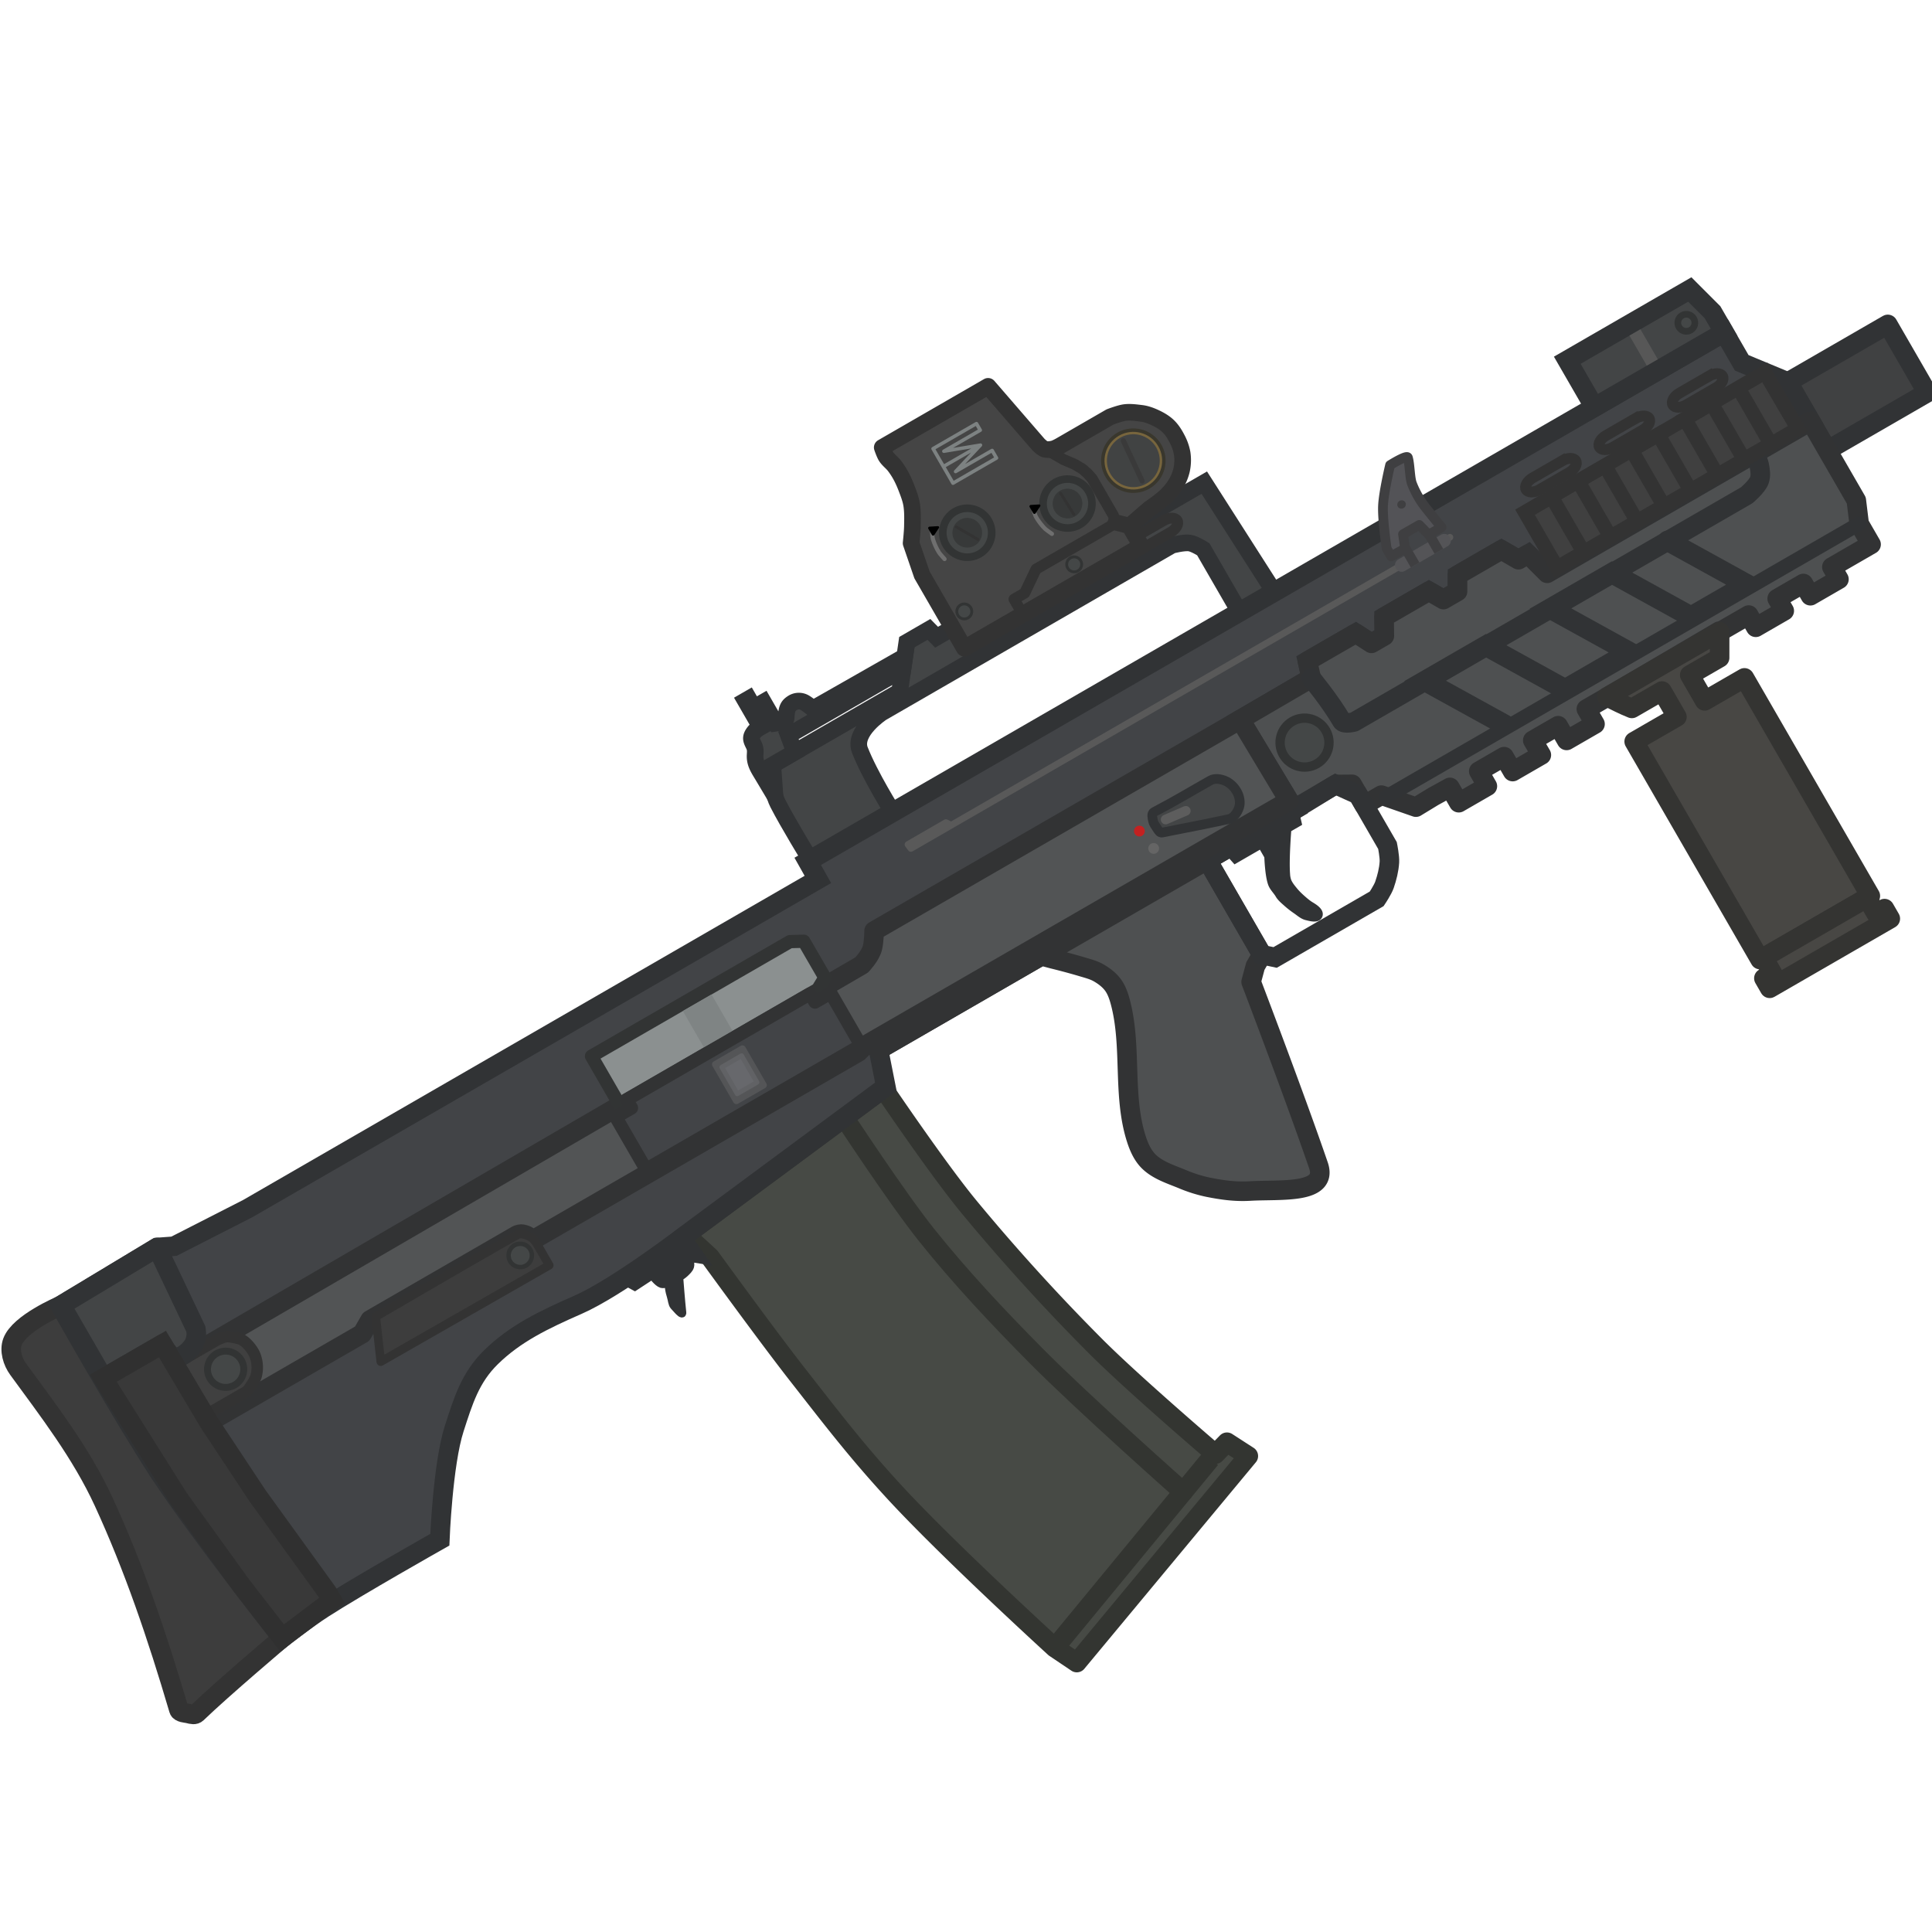 <svg xmlns="http://www.w3.org/2000/svg" xml:space="preserve" width="110" height="110" viewBox="0 0 29.104 29.104"><defs><marker id="a" markerHeight="0.4" markerWidth="0.4" orient="auto-start-reverse" preserveAspectRatio="xMidYMid" refX="0" refY="0" style="overflow:visible" viewBox="0 0 1 1"><path d="M-.211-4.106 6.21-.894a1 1 90 0 1 0 1.788L-.21 4.106A1.236 1.236 31.717 0 1-2 3v-6A1.236 1.236 148.283 0 1-.211-4.106" style="fill:context-stroke;fill-rule:evenodd;stroke:none" transform="scale(.7)"/></marker><marker id="b" markerHeight="0.4" markerWidth="0.4" orient="auto-start-reverse" preserveAspectRatio="xMidYMid" refX="0" refY="0" style="overflow:visible" viewBox="0 0 1 1"><path d="M-.211-4.106 6.21-.894a1 1 90 0 1 0 1.788L-.21 4.106A1.236 1.236 31.717 0 1-2 3v-6A1.236 1.236 148.283 0 1-.211-4.106" style="fill:context-stroke;fill-rule:evenodd;stroke:none" transform="scale(.7)"/></marker></defs><g style="display:inline" transform="rotate(-30 -70.135 22.297)scale(.275)"><path d="m50.605 201.367-.322-7.104H33.35l-.15-.58h-1.396l-1.695 2.147h-8.026s-.763.975-.816 1.974c-.062 1.186 0 3.563 0 3.563h5.215s-.089-2.36.137-3.848c.161-1.066 2.062-1.174 2.062-1.174h18.35s.654.177.91.384c.212.17.47.667.47.667v3.97z" style="display:inline;opacity:1;fill:#434546;fill-opacity:1;stroke:#313335;stroke-width:.912;stroke-dasharray:none;stroke-opacity:1"/><path d="M-26.531 201.98s-2.406-.297-3.252.394c-.396.324-.54.948-.485 1.457.295 2.771.698 5.69.425 8.642-.362 3.902-1.126 7.777-2.125 11.91-.044.181.242.347.341.444.15.145.266.256.418.218 1.84-.46 6.102-1.23 6.102-1.23l-1.295-11.28z" style="opacity:1;fill:#3d3d3d;fill-opacity:1;stroke:#333;stroke-width:1.071;stroke-dasharray:none;stroke-opacity:1"/><path d="M18.466 214.218s.378 5.372.828 8.004a111 111 0 0 0 2.184 10.046c.748 2.807 2.723 8.384 2.723 8.384l.875-.246.635 1.24-13.793 5.099-.638-1.305s-2.38-7.49-3.338-11.746c-.687-3.046-.985-5.431-1.374-8.163-.382-2.681-.944-8.07-.944-8.07l-.537-1.716Z" style="display:inline;opacity:1;fill:#474a45;fill-opacity:1;stroke:#333531;stroke-width:1.071;stroke-linejoin:round;stroke-dasharray:none;stroke-opacity:1"/><path d="M15.814 214.521s.296 5.24.688 7.83c.445 2.933 1.128 5.83 1.881 8.7.93 3.547 3.255 10.51 3.255 10.51" style="display:inline;fill:#474a45;fill-opacity:1;stroke:#333531;stroke-width:1.071;stroke-linecap:round;stroke-linejoin:round;stroke-dasharray:none;stroke-opacity:1"/><path d="M87.043 205.476v4.317h-6.315v-4.317z" style="fill:#404142;fill-opacity:1;stroke:#313335;stroke-width:1.071;stroke-linejoin:round;stroke-dasharray:none;stroke-opacity:1"/><path d="m80.728 205.476-1.667-2.178v-1.931H21.097l-.013 1.135H-14.98l-4.526-.234-.837-.404-6.188.115s-.075 7.042.129 10.556c.236 4.084 1.295 11.28 1.295 11.28s1.585-.226 2.748-.284c2.229-.11 7.424-.06 7.424-.06s2.215-3.515 3.732-4.883c1.18-1.065 2.147-1.974 3.686-2.371 1.804-.466 3.526-.333 5.57-.108 2.33.256 7.034-.364 7.034-.364L18.63 214.2l.665-1.953h26.31l-.107-5.762 4.507-.021.283-.91h3.058l.468.91h.815l.505-.902h2.833l.46.797h.892l.446-.773h2.773l.541.938h.607l.383 1.43h16.66z" style="opacity:1;fill:#424447;fill-opacity:1;stroke:#313335;stroke-width:1.071;stroke-miterlimit:4.8;stroke-dasharray:none;stroke-opacity:1"/><path d="M79.061 201.367v-1.27l-.455-1.7h-7.75v2.97z" style="opacity:1;fill:#434546;fill-opacity:1;stroke:#313335;stroke-width:1.071;stroke-dasharray:none;stroke-opacity:1"/><path fill="none" d="M74.828 199.28v1.204" style="display:inline;fill:#494949;fill-opacity:0;stroke:#575757;stroke-width:.695;stroke-linecap:square;stroke-linejoin:miter;stroke-dasharray:none;stroke-opacity:1"/><path d="m31.314 194.306-5.785-.035s-.127-.331-.212-.486a.64.64 0 0 0-.607-.349c-.258.014-.406.073-.683.501-.097.15-.102.066-.334.061-.191-.004-.334-.061-.334-.061v-1.335h-.607v-.562h-.212v1.67s-.294-.004-.42.048c-.157.062-.304.14-.354.3-.045.143-.026.302-.06.448-.054.22-.176.319-.274.523-.153.323-.127.647-.121 1.04l.019 1.312.754-1.551h1.382l.166-.967h7.242z" style="display:inline;opacity:1;fill:#434546;fill-opacity:1;stroke:#313335;stroke-width:.912;stroke-dasharray:none;stroke-opacity:1"/><path d="M80.728 207.954v5.012l-.503 1.183v1.305h-2.48v.774h-1.804v-.773h-1.655v.773h-1.802v-.773h-1.84v-.043l-7.116.055h-1.32v.948h-1.796v-.93h-1.604l.005.93H57v-.943h-1.6l-.001.943h-1.81v-.968l-1.033-.021-1.121.026-1.307-1.514h-1.093v-1.314l-.789-.447-2.641.07h-5.516v5.988l-.624.361-.634.634s-1.077 6.698-1.832 10.551c-.324 1.652-2.451.09-3.956-.664-.712-.356-1.29-.81-1.86-1.31a7.6 7.6 0 0 1-1.008-1.095c-.423-.55-.928-1.091-1.116-1.76-.126-.447-.076-.94.021-1.394.53-2.482 2.36-4.542 3.005-6.997.084-.32.147-.658.107-.987-.04-.332-.176-.654-.343-.944-.178-.308-.447-.554-.687-.815a35 35 0 0 0-1.095-1.095l-.472-.472H19.294h26.31l-.107-5.762 4.507-.021.283-.91h3.058l.468.91h.815l.505-.902h2.833l.46.797h.892l.446-.773h2.773l.541.938h.607l.383 1.43z" style="opacity:1;fill:#4e5051;fill-opacity:1;stroke:#323334;stroke-width:1.071;stroke-linejoin:round;stroke-dasharray:none;stroke-opacity:1"/><path fill="none" d="m70.68 209.717 2.558 4.237h-3.535l-2.558-4.237h-3.89l2.558 4.237h-4.074l-2.558-4.237h-3.854l2.561 4.237" style="display:inline;fill:#434546;fill-opacity:0;stroke:#313335;stroke-width:1.124;stroke-linecap:round;stroke-linejoin:miter;stroke-dasharray:none;stroke-opacity:1"/><path d="M49.035 213.28v3.216s-.196.587-.362.837c-.233.352-.54.667-.858.944-.22.192-.751.451-.751.451H40.64l-.552-.494v-5.987l8.157-.07z" style="opacity:1;fill:none;fill-opacity:1;stroke:#313335;stroke-width:1.071;stroke-dasharray:none;stroke-opacity:1"/><path d="m45.604 212.247-.214.708h-.644s-.953 1.373-1.31 2.125a1.3 1.3 0 0 0-.128.371c-.028.211.008.427.043.637.036.22.1.434.172.644.06.176.124.353.214.515.091.163.295.536.113.672-.174.13-.427-.136-.585-.286-.16-.152-.226-.38-.322-.579a5 5 0 0 1-.236-.58c-.065-.202-.15-.414-.15-.622 0-.23-.08-.482-.043-.708.08-.486.575-1.404.575-1.404v-.763h-1.648l-.15-.73z" style="opacity:1;fill:#313335;fill-opacity:1;stroke:#313335;stroke-width:.442;stroke-dasharray:none;stroke-opacity:1"/><path d="M23.845 240.736 11.28 245.44" style="opacity:1;fill:#434546;fill-opacity:1;stroke:#333531;stroke-width:1.071;stroke-dasharray:none;stroke-opacity:1"/><path d="m5.238 217.43-.623-.505s-.077.32-.19.43c-.114.111-.288.142-.443.182-.122.031-.376.043-.376.043s-.573 1.194-.826 1.77c-.044.1-.117-.133-.137-.24-.017-.093-.053-.23-.07-.322-.028-.14.075-.33.126-.558.124-.547.285-.661.285-.661s-.3-.056-.397-.161c-.156-.171-.204-.665-.204-.665l-1.137.064-.414-.674 4.255-.388z" style="opacity:1;fill:#313335;fill-opacity:1;stroke:#313335;stroke-width:.442;stroke-dasharray:none;stroke-opacity:1"/><path d="m70.644 215.456-.71 1.228h-1.891v1.634h2.518v13.792h-6.974v-13.792h2.703v-1.634h-1.905c-.306-.385-.595-.836-.857-1.228z" style="display:inline;opacity:1;fill:#484744;fill-opacity:1;stroke:#343432;stroke-width:1.071;stroke-linejoin:round;stroke-dasharray:none;stroke-opacity:1"/><path d="M70.348 232.11v.99h.538v.636h-7.63v-.635h.544v-.99z" style="opacity:1;fill:#484744;fill-opacity:1;stroke:#343432;stroke-width:1.071;stroke-linejoin:round;stroke-dasharray:none;stroke-opacity:1"/><path d="M45.497 206.485H22.34s-.29.502-.551.767c-.316.318-.969.508-.969.508l-43.584.134.09 3.678h9.698l.756-.437h9.306s.143.027.206.063c.07.04.13.11.183.162.06.06.085.149.128.223l.128.218 20.552-.002.471-.126h26.833z" style="display:inline;fill:#525455;fill-opacity:1;stroke:#323334;stroke-width:1.071;stroke-linecap:round;stroke-linejoin:round;stroke-dasharray:none;stroke-opacity:1"/><path d="M-22.764 207.894h2.675s.46.012.648.128c.178.11.428.343.534.46.176.196.303.758.258 1.147a1.86 1.86 0 0 1-.495 1.023c-.225.241-.858.492-.858.492h-2.677z" style="display:inline;opacity:1;fill:#404040;fill-opacity:1;stroke:#333;stroke-width:.63;stroke-dasharray:none;stroke-opacity:1"/><path d="M50.004 206.463s.275 1.629.275 2.878c0 .224.557.376.557.376h24.838s.733-.132 1.005-.362c.215-.182.324-.47.413-.738.07-.212.09-.663.09-.663" style="display:inline;fill:none;fill-opacity:1;stroke:#313335;stroke-width:1.071;stroke-linecap:round;stroke-linejoin:round;stroke-dasharray:none;stroke-opacity:1"/><path d="M-2.227 213.448v-1.108s.008-.366-.042-.54a1 1 0 0 0-.21-.39c-.111-.122-.247-.27-.411-.274-1.644-.035-8.975 0-8.975 0l-.994 2.271z" style="display:inline;fill:#3d3d3d;fill-opacity:1;stroke:#333;stroke-width:.47;stroke-linecap:round;stroke-linejoin:round;stroke-dasharray:none;stroke-opacity:1"/><circle cx="-47.919" cy="209.341" r="1.34" style="opacity:1;fill:#444747;fill-opacity:1;stroke:#323434;stroke-width:.51;stroke-dasharray:none;stroke-opacity:1" transform="scale(-1 1)"/><circle cx="-77.53" cy="199.882" r="0.467" style="display:inline;fill:#444747;fill-opacity:1;stroke:#323434;stroke-width:.366;stroke-dasharray:none;stroke-opacity:1" transform="scale(-1 1)"/><ellipse cx="-37.662" cy="209.014" rx="0.248" ry="0.248" style="display:inline;fill:#c32121;fill-opacity:1;stroke:#c32121;stroke-width:.095;stroke-dasharray:none;stroke-opacity:1" transform="scale(-1 1)"/><ellipse cx="-37.863" cy="210.228" rx="0.248" ry="0.248" style="display:inline;fill:#656565;fill-opacity:1;stroke:#656565;stroke-width:.095;stroke-dasharray:none;stroke-opacity:1" transform="scale(-1 1)"/><ellipse cx="3.334" cy="212.187" rx="0.64" ry="0.64" style="display:inline;fill:#444747;fill-opacity:1;stroke:#323434;stroke-width:.243;stroke-dasharray:none;stroke-opacity:1" transform="scale(-1 1)"/><ellipse cx="20.428" cy="209.519" rx="0.994" ry="0.994" style="display:inline;fill:#444747;fill-opacity:1;stroke:#323434;stroke-width:.379;stroke-dasharray:none;stroke-opacity:1" transform="scale(-1 1)"/><path d="m-20.343 201.864-.396 4.935s-.084.206-.148.296a1.3 1.3 0 0 1-.355.354 1.7 1.7 0 0 1-.68.222 1.3 1.3 0 0 1-.531-.044c-.105-.035-.11-.125-.163-.222-.138-.25-.118-.813-.118-.813h-3.74v-4.614z" style="display:inline;opacity:1;fill:#434546;fill-opacity:1;stroke:#313335;stroke-width:1.071;stroke-linejoin:round;stroke-dasharray:none;stroke-opacity:1"/><path d="m-22.734 206.592.059 4.98.296 4.817.667 6.501v.503l-3.395.421-.494-3.603-.596-5.887-.27-7.067-.008-.665z" style="display:inline;opacity:1;fill:#393939;fill-opacity:1;stroke:#303030;stroke-width:1.071;stroke-dasharray:none;stroke-opacity:1"/><path d="M38.867 208.513c1.276.056 2.34.029 3.56.044.276.004.534.221.695.444.186.255.265.602.237.916-.023.259-.131.536-.325.709-.213.19-.542.354-.813.266-1.08-.35-1.126-.368-3.517-1.182-.123-.042-.123-.178-.133-.37-.007-.142-.03-.293.015-.428.052-.154.118-.406.28-.399z" style="display:inline;fill:#434546;stroke:#313335;stroke-width:.529;stroke-dasharray:none"/><path d="m40.417 209.325-1.194-.14" style="display:inline;fill:#434546;stroke:#5d5d5d;stroke-width:.529;stroke-linecap:round;stroke-dasharray:none;stroke-opacity:1"/><path d="m79.895 204.387-15.206.063v3.504h15.227z" style="display:inline;fill:#404040;fill-opacity:1;stroke:#333;stroke-width:.79;stroke-linecap:round;stroke-linejoin:miter;stroke-dasharray:none;stroke-opacity:1"/><path fill="none" stroke="#333" stroke-miterlimit="3.994" stroke-width="0.595" d="M77.156 203.03h-1.883c-.347 0-.629.167-.629.373 0 .205.282.372.63.373h1.882c.348 0 .629-.168.629-.373s-.282-.372-.629-.372z" style="fill:#434546;fill-opacity:0"/><path fill="none" stroke="#333" stroke-miterlimit="3.994" stroke-width="0.595" d="M72.515 203.03h-1.883c-.347 0-.629.167-.628.373 0 .205.281.372.628.373h1.883c.348 0 .629-.168.63-.373 0-.205-.283-.372-.63-.372zm-4.641 0h-1.883c-.347 0-.628.167-.628.373 0 .205.282.372.629.373h1.882c.348 0 .629-.168.63-.373 0-.205-.283-.372-.63-.372zm-20.546-8.082h-1.883c-.347 0-.629.167-.628.373 0 .205.281.372.628.373h1.883c.348 0 .629-.168.63-.373 0-.205-.283-.372-.63-.373z" style="display:inline;fill:#434546;fill-opacity:0"/><path fill="none" d="M78.214 204.494v3.46l-1.692-.016v-3.535H74.83v3.552h-1.692v-3.538h-1.692v3.538h-1.691v-3.524h-1.692v3.524H66.37v-3.509" style="fill:#434546;fill-opacity:0;stroke:#333;stroke-width:.79;stroke-linecap:round;stroke-linejoin:miter;stroke-dasharray:none;stroke-opacity:1"/><path fill="none" d="M80.225 214.15H50.311" style="fill:#434546;fill-opacity:0;stroke:#313335;stroke-width:.79;stroke-linecap:round;stroke-linejoin:miter;stroke-dasharray:none;stroke-opacity:1"/><g transform="translate(-41.673 90.202)scale(.94)"><path d="M92.796 110.713v1.353H80.892v-4.934l.375-1.918s.373-.512.538-.783c.228-.378.466-.756.62-1.17.11-.3.159-.62.21-.935.044-.27.075-.545.082-.819a4.4 4.4 0 0 0-.036-.678c-.031-.24-.14-.47-.152-.713-.008-.192.07-.573.07-.573h7.122l.842 4.385s.074.307.175.42c.11.125.275.196.433.246.149.048.467.047.467.047h3.345s.605.094.884.213c.292.125.542.323.8.515.23.174.42.403.584.64.167.241.316.502.398.784.081.282.094.583.081.877a2.9 2.9 0 0 1-.163.9 2.7 2.7 0 0 1-.515.83 2.7 2.7 0 0 1-.655.515 3.5 3.5 0 0 1-.771.315c-.194.058-.396.087-.597.117-.252.038-.76.082-.76.082v0z" style="display:inline;fill:#454545;fill-opacity:1;stroke:#333;stroke-width:.97;stroke-linecap:square;stroke-linejoin:round;stroke-dasharray:none;stroke-opacity:1"/><circle cx="-84.404" cy="106.324" r="1.426" style="display:inline;fill:#444747;fill-opacity:1;stroke:#323434;stroke-width:.443;stroke-dasharray:none;stroke-opacity:1" transform="scale(-1 1)"/><circle cx="-84.404" cy="106.324" r="0.727" style="display:inline;fill:#373939;fill-opacity:1;stroke:#373939;stroke-width:.277;stroke-dasharray:none;stroke-opacity:1" transform="scale(-1 1)"/><path d="m84.019 105.707.726 1.259" style="fill:#000;fill-opacity:1;stroke:#333;stroke-width:.17;stroke-linecap:round;stroke-linejoin:round;stroke-dasharray:none;stroke-opacity:1"/><g style="display:inline" transform="translate(5.91 1.448)"><circle cx="-84.404" cy="106.324" r="1.426" style="display:inline;fill:#444747;fill-opacity:1;stroke:#323434;stroke-width:.443;stroke-dasharray:none;stroke-opacity:1" transform="scale(-1 1)"/><circle cx="-84.404" cy="106.324" r="0.727" style="display:inline;fill:#373939;fill-opacity:1;stroke:#373939;stroke-width:.277;stroke-dasharray:none;stroke-opacity:1" transform="scale(-1 1)"/><path d="m84.357 105.61.05 1.453" style="fill:#000;fill-opacity:1;stroke:#333;stroke-width:.17;stroke-linecap:round;stroke-linejoin:round;stroke-dasharray:none;stroke-opacity:1"/></g><g style="display:inline" transform="translate(-10.451 -25.166)scale(1.248)"><circle cx="-84.404" cy="106.324" r="1.426" style="display:inline;fill:#77653d;fill-opacity:1;stroke:#39372d;stroke-width:.16;stroke-dasharray:none;stroke-opacity:1" transform="scale(-1 1)"/><circle cx="-84.404" cy="106.324" r="1.037" style="display:inline;fill:#414343;fill-opacity:1;stroke:#414343;stroke-width:.395;stroke-dasharray:none;stroke-opacity:1" transform="scale(-1 1)"/><path d="m84.465 105.286-.18 2.064" style="fill:#000;fill-opacity:1;stroke:#3a3a3a;stroke-width:.243;stroke-linecap:round;stroke-linejoin:round;stroke-dasharray:none;stroke-opacity:1"/></g><circle cx="-88.879" cy="111.036" r="0.437" style="display:inline;fill:#444747;fill-opacity:1;stroke:#323434;stroke-width:.166;stroke-dasharray:none;stroke-opacity:1" transform="scale(-1 1)"/><circle cx="-81.962" cy="110.21" r="0.437" style="display:inline;fill:#444747;fill-opacity:1;stroke:#323434;stroke-width:.166;stroke-dasharray:none;stroke-opacity:1" transform="scale(-1 1)"/><path d="M82.492 106.99s-.088-.39-.09-.512c-.008-.272.02-.525.073-.791.043-.213.216-.49.216-.49" style="fill:none;fill-opacity:1;stroke:#6f6f6f;stroke-width:.243;stroke-linecap:round;stroke-linejoin:round;stroke-dasharray:none;stroke-opacity:1;marker-end:url(#a)"/><path d="M88.645 108.846s-.173-.36-.204-.48a3.5 3.5 0 0 1-.105-.787c-.007-.217.1-.526.1-.526" style="display:inline;fill:none;fill-opacity:1;stroke:#6f6f6f;stroke-width:.243;stroke-linecap:round;stroke-linejoin:round;stroke-dasharray:none;stroke-opacity:1;marker-end:url(#b)"/><path d="M84.83 111.82v-.778h.713l1.273-.876h5.06l.194-.112.162-.161.05-.19v-2.485l-.083-.388-.124-.368-.265-.472-.417-.554-.587-1.023" style="fill:none;fill-opacity:1;stroke:#333;stroke-width:.643;stroke-linecap:round;stroke-linejoin:round;stroke-dasharray:none;stroke-opacity:1"/><path d="m92.231 110.162.565.55" style="fill:none;fill-opacity:1;stroke:#333;stroke-width:.943;stroke-linecap:round;stroke-linejoin:round;stroke-dasharray:none;stroke-opacity:1"/><path d="M87.536 101.385h-2.82v2.29h2.828v-.504h-2.373l1.955-.6-1.955-.748h2.365zm-.41 1.187h-2.41" style="fill:none;fill-opacity:1;stroke:#7d8282;stroke-width:.2;stroke-linecap:round;stroke-linejoin:round;stroke-dasharray:none;stroke-opacity:1" transform="matrix(1.035 0 0 1.014 -2.552 -1.72)"/></g><path d="M5.504 207.715v-3.029h12.55l.67.363.003 2.303-.66.361z" style="fill:#8b9090;fill-opacity:1;stroke:#323434;stroke-width:.725;stroke-linecap:round;stroke-linejoin:round;stroke-dasharray:none;stroke-opacity:1"/><path d="M11.075 205.045h1.813l-.001 2.307h-1.812z" style="display:inline;fill:#7f8484;fill-opacity:1;stroke:none;stroke-width:.651;stroke-linecap:round;stroke-linejoin:round;stroke-dasharray:none;stroke-opacity:1"/><path d="M5.984 207.714h11.603v.526h.994l-.002 3.31H4.991l-.002-3.312.995.001z" style="fill:#424447;fill-opacity:1;stroke:#323334;stroke-width:.725;stroke-linecap:round;stroke-linejoin:round;stroke-dasharray:none;stroke-opacity:1"/><path d="M11.154 208.465v2.308h1.717v-2.308z" style="fill:#545557;fill-opacity:1;stroke:#545557;stroke-width:.363;stroke-linecap:round;stroke-linejoin:round;stroke-dasharray:none;stroke-opacity:1"/><path d="M11.387 208.778v1.682h1.251v-1.682z" style="display:inline;fill:#67686c;fill-opacity:1;stroke:#616265;stroke-width:.264;stroke-linecap:round;stroke-linejoin:round;stroke-dasharray:none;stroke-opacity:1"/><path d="M26.316 203.312h2.4l.18.27h31.547-34.097z" style="fill:#8b9090;fill-opacity:1;stroke:#595959;stroke-width:.363;stroke-linecap:round;stroke-linejoin:round;stroke-dasharray:none;stroke-opacity:1"/><path d="M57.384 203.581h2.699" style="fill:#67686c;fill-opacity:1;stroke:#545457;stroke-width:.725;stroke-linecap:round;stroke-linejoin:miter;stroke-miterlimit:11.2;stroke-dasharray:none;stroke-opacity:1;paint-order:normal"/><path d="M58.029 203.672v-.542" style="fill:#67686c;fill-opacity:1;stroke:#3f3f41;stroke-width:.544;stroke-linecap:square;stroke-linejoin:round;stroke-dasharray:none;stroke-opacity:1"/><path d="M59.532 203.672v-.542" style="display:inline;fill:#67686c;fill-opacity:1;stroke:#3f3f41;stroke-width:.544;stroke-linecap:square;stroke-linejoin:round;stroke-dasharray:none;stroke-opacity:1"/><path d="M60.316 202.877h-.808l-.188-.72-1.02-.003-.293.733-.876-.01v-.49s.573-1.464.995-2.127c.404-.634 1.453-1.74 1.453-1.74s1.086-.042 1.048.128c-.084.366-.47 1.022-.52 1.357a5.1 5.1 0 0 0 0 1.56c.077.52.209 1.312.209 1.312" style="fill:#535357;fill-opacity:1;stroke:#3f3f41;stroke-width:.535;stroke-linecap:round;stroke-linejoin:round;stroke-miterlimit:11.2;stroke-dasharray:none;stroke-opacity:1;paint-order:normal"/><ellipse cx="59.044" cy="200.701" rx="0.146" ry="0.137" style="fill:#3f3f41;fill-opacity:1;stroke:#3f3f41;stroke-width:.181;stroke-linecap:round;stroke-linejoin:round;stroke-miterlimit:11.2;stroke-dasharray:none;stroke-opacity:1;paint-order:normal"/></g></svg>
